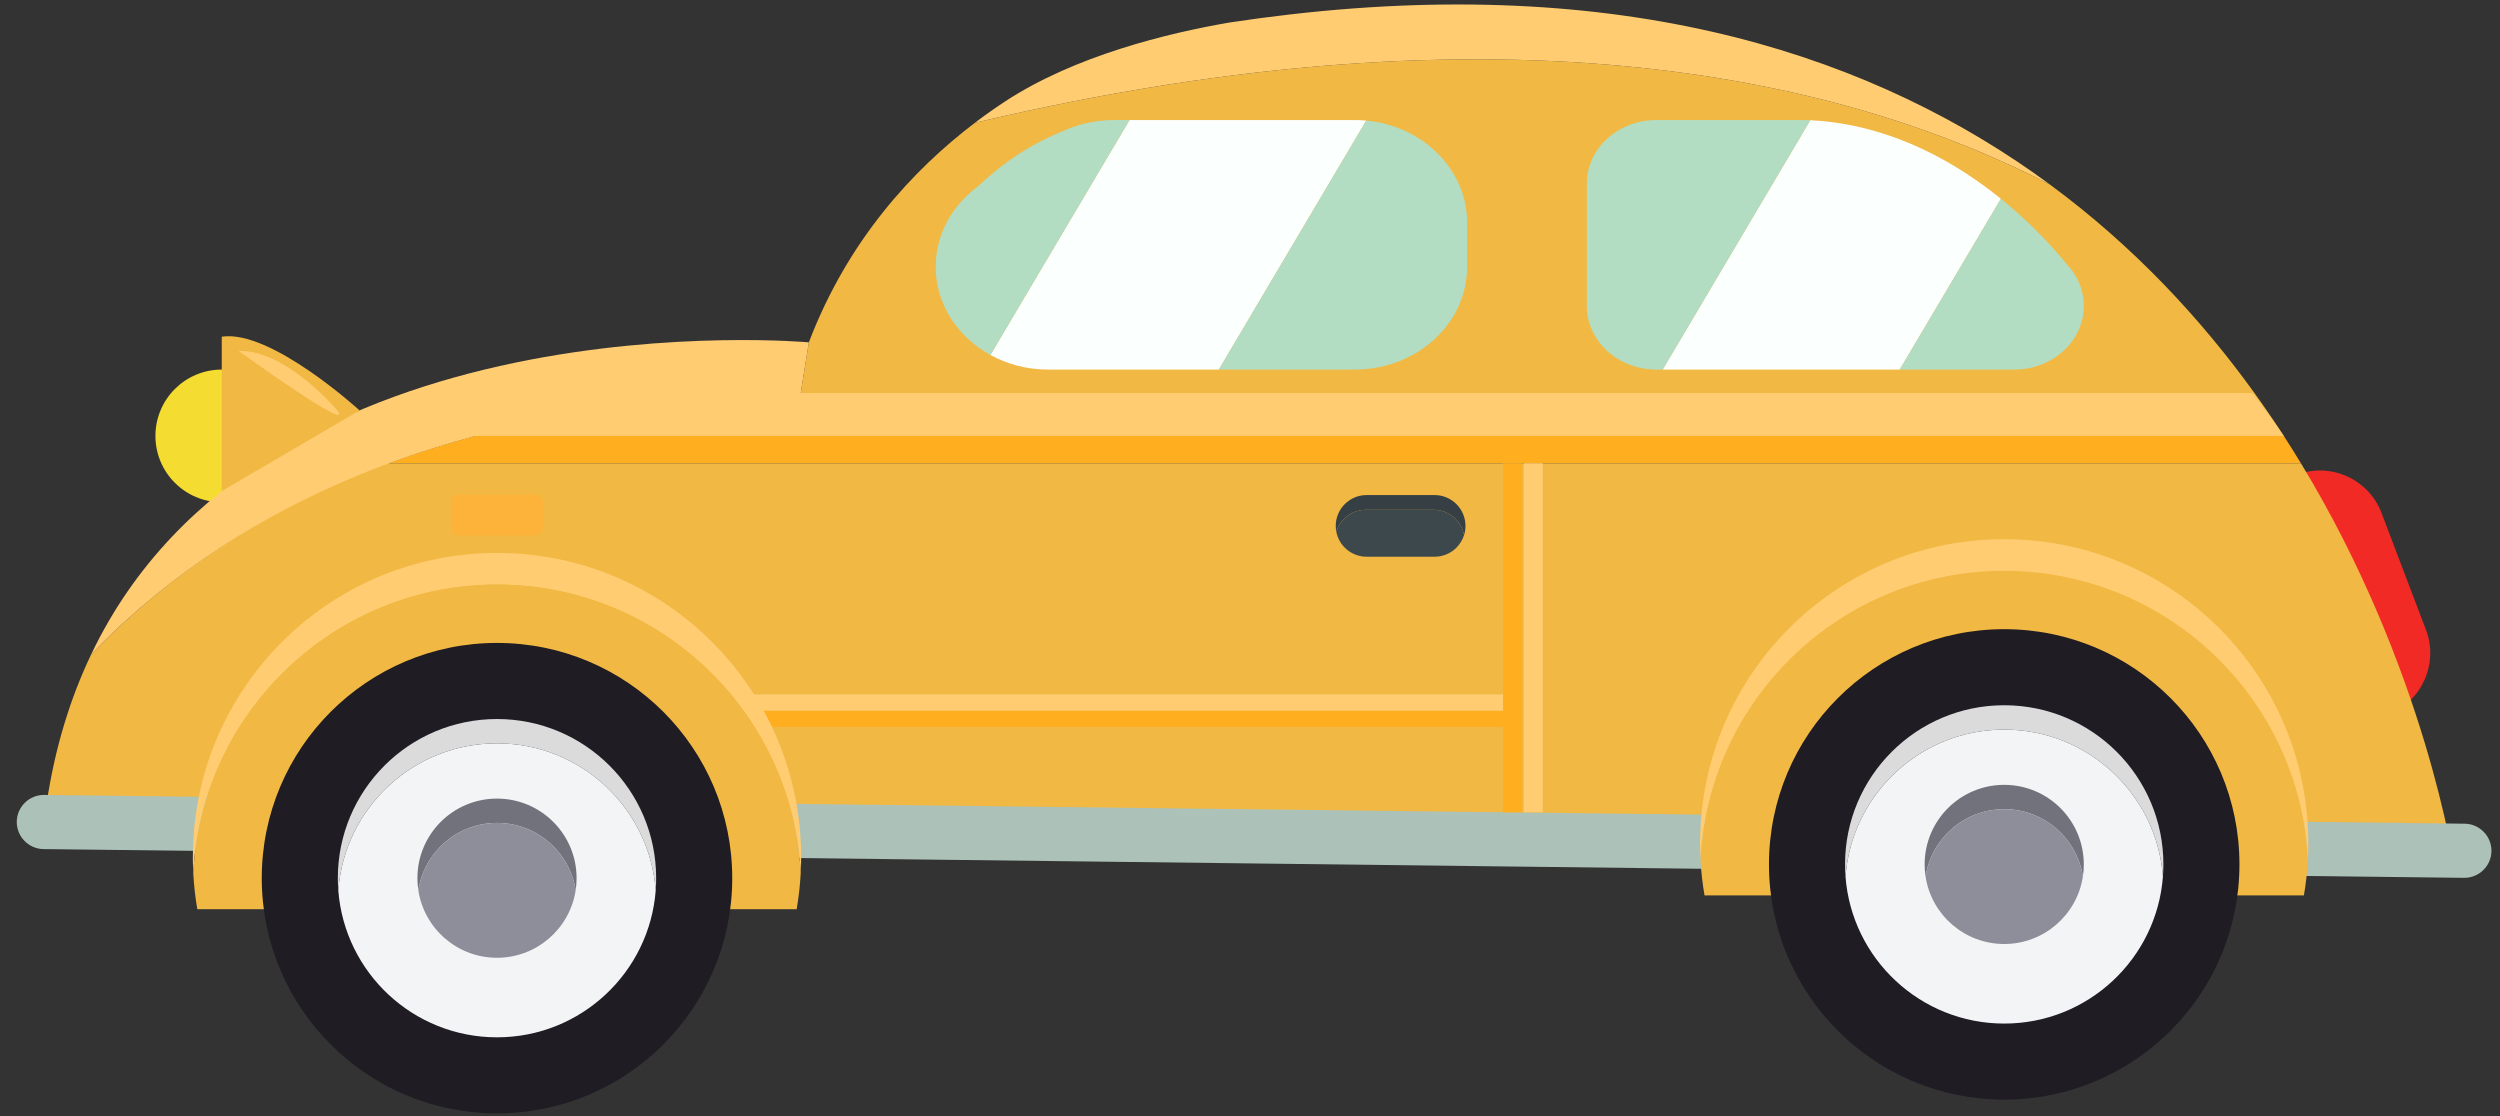 <?xml version="1.0" encoding="UTF-8"?>
<svg width="112px" height="50px" viewBox="0 0 112 50" version="1.1" xmlns="http://www.w3.org/2000/svg" xmlns:xlink="http://www.w3.org/1999/xlink">
    <rect x="0" y="0" width="112" height="50" fill="#333333" stroke="none"/>
    <!-- Generator: Sketch 52.6 (67491) - http://www.bohemiancoding.com/sketch -->
    <title>分组 8</title>
    <desc>Created with Sketch.</desc>
    <g id="图示" stroke="none" stroke-width="1" fill="none" fill-rule="evenodd">
        <g id="交通工具" transform="translate(-395, -62)">
            <g id="分组-8" transform="translate(395, 62)">
                <path d="M106.982,32.011 C105.47,32.586 103.763,31.82 103.189,30.308 L101.194,25.063 C100.619,23.552 101.385,21.845 102.896,21.27 C104.408,20.695 106.114,21.462 106.689,22.973 L108.684,28.218 C109.259,29.729 108.493,31.436 106.982,32.011" id="Fill-232" fill="#F22A25"></path>
                <path d="M17.415,20.758 L103.084,20.758 C102.836,20.348 102.578,19.938 102.313,19.528 L21.29,19.528 C20.027,19.866 18.728,20.271 17.415,20.758" id="Fill-233" fill="#FFAE1F"></path>
                <path d="M2.095,35.948 L109.959,38.857 C109.959,38.857 108.696,29.995 103.084,20.758 L17.415,20.758 C18.728,20.271 20.027,19.866 21.29,19.528 L102.313,19.528 C101.897,18.886 101.458,18.245 100.998,17.605 C98.606,14.288 95.606,11.047 91.852,8.279 C82.916,3.643 67.635,-0.173 43.674,5.502 C40.912,7.6 37.985,10.749 36.237,15.336 L35.872,17.605 C35.872,17.605 34.665,17.524 32.661,17.605 C30.351,17.699 26.981,18.008 23.174,18.91 C22.408,19.091 21.623,19.296 20.826,19.528 C19.638,19.875 18.421,20.281 17.193,20.758 C13.221,22.299 9.133,24.575 5.503,27.931 C5.423,28.006 5.342,28.08 5.262,28.155 C5.197,28.217 5.131,28.279 5.065,28.342 C4.732,28.661 4.404,28.99 4.079,29.327 C3.157,31.261 2.472,33.456 2.095,35.948" id="Fill-234" fill="#F1B844"></path>
                <path d="M6.963,19.529 C6.963,21.17 8.294,22.5 9.935,22.5 C11.576,22.5 12.906,21.17 12.906,19.529 C12.906,17.887 11.576,16.557 9.935,16.557 C8.294,16.557 6.963,17.887 6.963,19.529" id="Fill-235" fill="#F4DC31"></path>
                <path d="M43.674,5.502 C67.635,-0.173 82.916,3.643 91.853,8.279 C84.117,2.574 73.183,-1.126 57.787,0.648 C56.904,0.749 56.005,0.869 55.093,1.007 C55.086,1.008 55.078,1.009 55.071,1.011 C52.361,1.476 48.155,2.486 45.007,4.559 C44.57,4.846 44.124,5.16 43.674,5.502" id="Fill-236" fill="#FFCC71"></path>
                <path d="M4.079,29.327 C4.404,28.99 4.733,28.661 5.065,28.342 C5.131,28.279 5.197,28.217 5.262,28.155 C5.342,28.081 5.423,28.006 5.503,27.931 C9.204,24.518 13.377,22.254 17.415,20.758 C18.728,20.271 20.027,19.866 21.29,19.528 C29.244,17.407 35.812,17.978 35.812,17.978 L35.872,17.605 L36.237,15.337 C36.237,15.337 11.809,13.116 4.079,29.327" id="Fill-237" fill="#FFCC71"></path>
                <path d="M1.978,35.613 L110.419,36.902 C111.086,36.91 111.625,37.462 111.617,38.129 C111.61,38.796 111.057,39.335 110.39,39.327 L1.949,38.039 C1.282,38.031 0.743,37.479 0.751,36.812 C0.759,36.145 1.311,35.605 1.978,35.613" id="Fill-238" fill="#ACC1B8"></path>
                <path d="M16.108,18.386 C16.108,18.386 12.127,14.746 9.935,15.084 L9.935,22.002" id="Fill-239" fill="#F1B844"></path>
                <path d="M74.487,16.557 L85.107,16.557 L89.64,8.904 C88.328,7.843 86.659,6.774 84.696,6.095 C83.589,5.71 82.387,5.449 81.101,5.386 L74.487,16.557 Z" id="Fill-240" fill="#FBFFFE"></path>
                <path d="M89.64,8.904 L85.107,16.557 L90.236,16.557 C91.957,16.557 93.355,15.281 93.355,13.705 C93.355,13.207 93.212,12.725 92.949,12.303 C92.949,12.303 92.948,12.302 92.946,12.299 C92.848,12.138 92.731,11.986 92.597,11.846 C92.099,11.228 91.085,10.071 89.64,8.904" id="Fill-241" fill="#B2DDC2"></path>
                <path d="M71.089,8.229 L71.089,13.705 C71.089,15.281 72.484,16.557 74.207,16.557 L74.487,16.557 L81.101,5.386 C81.046,5.382 80.99,5.381 80.933,5.378 L74.207,5.378 C72.484,5.378 71.089,6.654 71.089,8.229" id="Fill-242" fill="#B2DDC2"></path>
                <path d="M15.135,18.413 C15.135,18.413 12.843,15.661 10.693,15.724 C10.693,15.724 15.804,19.417 15.135,18.413" id="Fill-243" fill="#FFCC71"></path>
                <path d="M18.365,18.292 L18.365,18.842 C18.365,18.864 18.367,18.887 18.369,18.91 C18.404,19.256 18.717,19.529 19.094,19.529 L102.312,19.529 C101.871,18.886 101.406,18.245 100.918,17.605 L19.094,17.605 C18.692,17.605 18.365,17.914 18.365,18.292" id="Fill-244" fill="#FFCC71"></path>
                <path d="M44.369,15.903 C45.124,16.318 46.009,16.557 46.955,16.557 L54.603,16.557 L61.208,5.402 C61.038,5.386 60.865,5.378 60.69,5.378 L50.602,5.378 L44.369,15.903 Z" id="Fill-245" fill="#FBFFFE"></path>
                <path d="M61.208,5.402 L54.603,16.557 L60.691,16.557 C63.472,16.557 65.728,14.494 65.728,11.951 L65.728,9.984 C65.728,7.599 63.747,5.639 61.208,5.402" id="Fill-246" fill="#B2DDC2"></path>
                <path d="M41.919,11.951 C41.919,13.629 42.901,15.099 44.369,15.903 L50.602,5.378 L49.897,5.378 C49.784,5.378 49.671,5.382 49.56,5.389 C49.553,5.389 49.544,5.39 49.533,5.391 C49.52,5.392 49.503,5.394 49.485,5.395 C48.827,5.444 48.187,5.61 47.601,5.884 C47.6,5.885 47.598,5.885 47.596,5.887 C46.553,6.294 45.204,7.032 43.795,8.365 C43.234,8.777 42.783,9.291 42.464,9.866 C42.109,10.504 41.919,11.217 41.919,11.951" id="Fill-247" fill="#B2DDC2"></path>
                <polygon id="Fill-248" fill="#FFCC71" points="68.262 36.391 69.115 36.391 69.115 20.758 68.262 20.758"></polygon>
                <polygon id="Fill-249" fill="#FFAE1F" points="33.313 32.566 67.763 32.566 67.763 31.839 33.313 31.839"></polygon>
                <polygon id="Fill-250" fill="#FFCC71" points="33.313 31.839 67.763 31.839 67.763 31.111 33.313 31.111"></polygon>
                <polygon id="Fill-251" fill="#FFAE1F" points="67.337 36.391 68.189 36.391 68.189 20.758 67.337 20.758"></polygon>
                <path d="M76.182,38.516 C76.212,39.058 76.272,39.592 76.363,40.115 L103.214,40.115 C103.305,39.587 103.367,39.049 103.395,38.501 C103.033,31.299 97.08,25.573 89.79,25.573 C82.492,25.573 76.535,31.307 76.182,38.516" id="Fill-252" fill="#F1B844"></path>
                <path d="M8.639,38.396 C8.639,38.642 8.646,38.889 8.659,39.132 C9.012,31.923 14.969,26.189 22.266,26.189 C29.557,26.189 35.51,31.916 35.872,39.118 C35.884,38.878 35.892,38.639 35.892,38.396 C35.892,38.247 35.89,38.1 35.883,37.952 C35.65,30.632 29.642,24.771 22.266,24.771 C14.889,24.771 8.88,30.632 8.648,37.952 C8.641,38.1 8.639,38.247 8.639,38.396" id="Fill-253" fill="#FFCC71"></path>
                <path d="M8.659,39.132 C8.689,39.674 8.749,40.208 8.839,40.731 L35.691,40.731 C35.781,40.203 35.843,39.666 35.872,39.118 C35.51,31.916 29.557,26.189 22.266,26.189 C14.969,26.189 9.012,31.923 8.659,39.132" id="Fill-254" fill="#F1B844"></path>
                <path d="M79.25,38.726 C79.25,44.546 83.968,49.264 89.788,49.264 C95.609,49.264 100.327,44.546 100.327,38.726 C100.327,32.905 95.609,28.187 89.788,28.187 C83.968,28.187 79.25,32.905 79.25,38.726" id="Fill-255" fill="#1F1C23"></path>
                <path d="M82.658,38.726 C82.658,38.908 82.664,39.089 82.679,39.268 C82.959,35.586 86.035,32.686 89.789,32.686 C93.542,32.686 96.618,35.586 96.899,39.268 C96.913,39.089 96.92,38.908 96.92,38.726 C96.92,34.788 93.726,31.595 89.789,31.595 C85.85,31.595 82.658,34.788 82.658,38.726" id="Fill-256" fill="#DBDBDB"></path>
                <path d="M82.679,39.268 L82.679,39.274 C82.959,42.955 86.035,45.856 89.789,45.856 C93.542,45.856 96.618,42.955 96.899,39.274 L96.899,39.268 C96.618,35.586 93.542,32.686 89.789,32.686 C86.035,32.686 82.959,35.586 82.679,39.268" id="Fill-257" fill="#F3F4F6"></path>
                <path d="M86.224,38.726 C86.224,38.911 86.238,39.094 86.265,39.271 C86.527,37.561 88.005,36.251 89.789,36.251 C91.572,36.251 93.05,37.561 93.313,39.271 C93.34,39.094 93.354,38.911 93.354,38.726 C93.354,36.756 91.758,35.161 89.789,35.161 C87.819,35.161 86.224,36.756 86.224,38.726" id="Fill-258" fill="#72727C"></path>
                <path d="M86.265,39.271 C86.527,40.981 88.005,42.291 89.789,42.291 C91.572,42.291 93.05,40.981 93.313,39.271 C93.05,37.561 91.572,36.251 89.789,36.251 C88.005,36.251 86.527,37.561 86.265,39.271" id="Fill-259" fill="#8E8E9A"></path>
                <path d="M11.727,39.342 C11.727,45.162 16.445,49.88 22.265,49.88 C28.086,49.88 32.804,45.162 32.804,39.342 C32.804,33.522 28.086,28.803 22.265,28.803 C16.445,28.803 11.727,33.522 11.727,39.342" id="Fill-260" fill="#1F1C23"></path>
                <path d="M15.135,39.342 C15.135,39.524 15.141,39.705 15.156,39.884 C15.436,36.202 18.511,33.302 22.265,33.302 C26.018,33.302 29.095,36.202 29.375,39.884 C29.39,39.705 29.396,39.524 29.396,39.342 C29.396,35.404 26.203,32.212 22.265,32.212 C18.327,32.212 15.135,35.404 15.135,39.342" id="Fill-261" fill="#DBDBDB"></path>
                <path d="M15.156,39.884 L15.156,39.891 C15.436,43.572 18.511,46.472 22.266,46.472 C26.018,46.472 29.095,43.572 29.376,39.891 L29.376,39.884 C29.095,36.202 26.018,33.302 22.266,33.302 C18.511,33.302 15.436,36.202 15.156,39.884" id="Fill-262" fill="#F3F4F6"></path>
                <path d="M18.7,39.342 C18.7,39.528 18.714,39.71 18.742,39.888 C19.003,38.177 20.481,36.867 22.265,36.867 C24.049,36.867 25.527,38.177 25.789,39.888 C25.817,39.71 25.831,39.528 25.831,39.342 C25.831,37.372 24.234,35.777 22.265,35.777 C20.296,35.777 18.7,37.372 18.7,39.342" id="Fill-263" fill="#72727C"></path>
                <path d="M18.742,39.888 C19.003,41.598 20.481,42.908 22.265,42.908 C24.049,42.908 25.527,41.598 25.789,39.888 C25.527,38.177 24.049,36.867 22.265,36.867 C20.481,36.867 19.003,38.177 18.742,39.888" id="Fill-264" fill="#8E8E9A"></path>
                <path d="M76.163,37.779 C76.163,38.026 76.17,38.272 76.182,38.516 C76.203,38.077 76.246,37.643 76.308,37.216 C76.313,37.187 76.317,37.158 76.321,37.13 C76.333,37.051 76.346,36.973 76.36,36.895 C76.395,36.678 76.437,36.465 76.484,36.251 C76.492,36.216 76.499,36.182 76.507,36.147 C76.524,36.073 76.541,36.001 76.56,35.927 C76.573,35.872 76.587,35.818 76.602,35.763 C76.622,35.681 76.644,35.6 76.667,35.519 C76.685,35.451 76.705,35.382 76.726,35.314 C76.739,35.268 76.753,35.221 76.769,35.176 C76.779,35.138 76.791,35.101 76.804,35.063 C76.821,35.005 76.84,34.946 76.86,34.889 C76.873,34.848 76.887,34.807 76.901,34.767 C76.92,34.712 76.939,34.657 76.959,34.602 C76.99,34.514 77.022,34.427 77.056,34.341 C77.087,34.257 77.119,34.174 77.154,34.092 C77.233,33.894 77.317,33.698 77.407,33.504 C77.433,33.447 77.46,33.389 77.488,33.333 C77.51,33.285 77.533,33.237 77.557,33.19 C77.567,33.169 77.577,33.148 77.589,33.127 C77.625,33.052 77.663,32.978 77.701,32.905 C77.711,32.887 77.72,32.867 77.732,32.848 C77.765,32.782 77.8,32.718 77.836,32.653 C77.855,32.617 77.875,32.581 77.896,32.544 C78.094,32.191 78.308,31.846 78.537,31.512 C78.596,31.425 78.657,31.338 78.719,31.252 C78.773,31.175 78.829,31.1 78.887,31.025 C78.909,30.995 78.931,30.964 78.955,30.934 C78.99,30.887 79.025,30.841 79.063,30.795 C79.09,30.759 79.119,30.723 79.148,30.688 C79.192,30.631 79.236,30.576 79.282,30.522 C79.292,30.509 79.303,30.497 79.314,30.484 C79.372,30.413 79.432,30.343 79.492,30.274 C79.5,30.265 79.507,30.256 79.515,30.248 C79.564,30.191 79.616,30.133 79.667,30.077 C80.015,29.691 80.384,29.324 80.774,28.981 C80.828,28.933 80.883,28.885 80.938,28.839 C80.965,28.815 80.992,28.792 81.019,28.77 C81.072,28.725 81.125,28.682 81.177,28.638 C81.196,28.622 81.215,28.607 81.235,28.592 C81.282,28.553 81.33,28.516 81.378,28.477 C81.415,28.449 81.452,28.418 81.491,28.39 C81.542,28.35 81.593,28.312 81.646,28.273 C81.721,28.216 81.797,28.16 81.874,28.105 C82.015,28.005 82.158,27.906 82.303,27.811 C82.396,27.75 82.488,27.691 82.583,27.632 C82.649,27.591 82.716,27.55 82.782,27.509 C82.806,27.495 82.829,27.482 82.853,27.467 C82.916,27.429 82.98,27.393 83.045,27.356 C83.058,27.349 83.07,27.34 83.084,27.333 C83.152,27.295 83.22,27.257 83.29,27.22 C83.317,27.204 83.343,27.19 83.37,27.176 C83.435,27.141 83.501,27.107 83.566,27.074 C83.576,27.069 83.585,27.064 83.594,27.06 C83.661,27.024 83.729,26.991 83.797,26.957 C83.83,26.941 83.864,26.925 83.898,26.909 C83.961,26.878 84.024,26.848 84.089,26.819 C84.435,26.659 84.792,26.512 85.155,26.381 C85.224,26.356 85.293,26.332 85.362,26.308 C85.398,26.295 85.435,26.283 85.471,26.271 C85.534,26.25 85.596,26.23 85.66,26.21 C85.687,26.2 85.715,26.192 85.742,26.184 C85.801,26.165 85.862,26.147 85.922,26.129 C85.971,26.115 86.019,26.101 86.068,26.087 C86.12,26.072 86.172,26.058 86.223,26.043 C86.254,26.035 86.285,26.027 86.317,26.019 C86.391,25.999 86.466,25.98 86.541,25.963 C86.635,25.939 86.73,25.917 86.825,25.896 C87.115,25.831 87.406,25.776 87.703,25.732 C87.772,25.72 87.841,25.711 87.91,25.701 C87.956,25.694 88.001,25.688 88.046,25.684 C88.092,25.677 88.137,25.672 88.183,25.667 C88.238,25.659 88.293,25.653 88.348,25.649 C88.407,25.642 88.467,25.636 88.526,25.631 C88.593,25.624 88.66,25.618 88.727,25.613 C88.748,25.611 88.768,25.61 88.789,25.609 C88.876,25.602 88.962,25.597 89.05,25.592 C89.077,25.591 89.105,25.589 89.133,25.588 C89.238,25.583 89.343,25.579 89.449,25.577 C89.562,25.574 89.676,25.573 89.789,25.573 C89.903,25.573 90.017,25.574 90.13,25.577 C90.236,25.579 90.342,25.583 90.447,25.588 C90.472,25.589 90.498,25.59 90.523,25.592 C90.613,25.597 90.702,25.602 90.791,25.609 C90.809,25.61 90.825,25.611 90.842,25.613 C90.917,25.618 90.99,25.624 91.064,25.632 C91.114,25.636 91.164,25.64 91.214,25.646 C91.278,25.653 91.343,25.66 91.406,25.669 C91.447,25.672 91.487,25.677 91.527,25.683 C91.58,25.688 91.632,25.696 91.684,25.705 C91.741,25.711 91.797,25.719 91.855,25.728 C92.256,25.789 92.649,25.868 93.037,25.963 C93.086,25.974 93.135,25.986 93.184,25.999 C93.258,26.018 93.332,26.038 93.407,26.059 C93.409,26.059 93.411,26.059 93.412,26.06 C93.508,26.086 93.604,26.114 93.699,26.143 C93.718,26.148 93.735,26.152 93.753,26.159 C93.844,26.185 93.934,26.215 94.025,26.245 C94.028,26.245 94.032,26.246 94.034,26.247 C94.128,26.278 94.22,26.309 94.313,26.342 C94.328,26.347 94.343,26.352 94.357,26.357 C94.429,26.383 94.5,26.409 94.571,26.436 C94.979,26.588 95.378,26.76 95.764,26.949 C95.838,26.985 95.912,27.022 95.985,27.059 C95.995,27.065 96.005,27.07 96.015,27.076 C96.073,27.104 96.13,27.134 96.186,27.166 C96.24,27.194 96.295,27.223 96.348,27.253 C96.374,27.267 96.399,27.281 96.424,27.295 C96.472,27.322 96.52,27.349 96.567,27.376 C96.624,27.408 96.681,27.441 96.737,27.474 C96.751,27.483 96.764,27.49 96.777,27.499 C96.851,27.542 96.923,27.586 96.994,27.632 C97.065,27.675 97.134,27.72 97.203,27.765 C97.259,27.801 97.316,27.837 97.371,27.876 C97.562,28.004 97.749,28.136 97.932,28.273 C97.982,28.309 98.031,28.347 98.079,28.385 C98.122,28.416 98.163,28.449 98.204,28.48 C98.275,28.537 98.345,28.594 98.416,28.651 C98.457,28.684 98.498,28.718 98.537,28.752 C98.58,28.787 98.622,28.824 98.664,28.86 C98.7,28.89 98.737,28.922 98.773,28.955 C98.806,28.983 98.84,29.012 98.873,29.043 C98.918,29.083 98.964,29.125 99.01,29.167 C99.291,29.426 99.561,29.696 99.82,29.978 C99.859,30.019 99.897,30.061 99.933,30.103 C99.973,30.145 100.01,30.187 100.046,30.229 C100.065,30.252 100.085,30.274 100.103,30.295 C100.154,30.354 100.203,30.412 100.252,30.471 C100.269,30.491 100.285,30.509 100.301,30.529 C100.341,30.576 100.378,30.623 100.416,30.67 C100.459,30.724 100.502,30.778 100.544,30.833 C100.591,30.893 100.637,30.952 100.681,31.013 C100.722,31.066 100.762,31.119 100.8,31.173 C100.83,31.212 100.858,31.252 100.886,31.292 C100.999,31.449 101.108,31.608 101.212,31.77 C101.271,31.859 101.327,31.948 101.383,32.038 C101.439,32.129 101.493,32.22 101.547,32.311 C101.595,32.392 101.642,32.474 101.688,32.556 C101.728,32.628 101.768,32.699 101.805,32.772 C101.846,32.847 101.885,32.922 101.923,32.998 C101.966,33.078 102.005,33.158 102.044,33.24 C102.081,33.315 102.118,33.392 102.153,33.468 C102.18,33.525 102.206,33.583 102.231,33.64 C102.305,33.804 102.376,33.97 102.442,34.139 C102.501,34.283 102.556,34.429 102.609,34.576 C102.636,34.652 102.663,34.727 102.688,34.803 L102.71,34.866 C102.739,34.952 102.766,35.039 102.793,35.124 C102.822,35.217 102.85,35.309 102.877,35.403 C102.904,35.496 102.93,35.589 102.954,35.683 C102.979,35.775 103.002,35.867 103.026,35.96 C103.028,35.971 103.03,35.983 103.034,35.995 C103.054,36.078 103.073,36.163 103.091,36.248 C103.093,36.249 103.093,36.25 103.093,36.251 C103.118,36.366 103.142,36.482 103.164,36.598 C103.178,36.667 103.191,36.736 103.203,36.805 C103.207,36.829 103.212,36.854 103.216,36.877 C103.231,36.966 103.246,37.055 103.259,37.144 C103.262,37.167 103.266,37.192 103.269,37.216 C103.274,37.245 103.278,37.274 103.281,37.303 C103.293,37.379 103.302,37.456 103.312,37.533 C103.35,37.852 103.378,38.175 103.395,38.501 C103.408,38.262 103.415,38.023 103.415,37.779 C103.415,37.63 103.412,37.484 103.405,37.336 C103.404,37.296 103.403,37.255 103.4,37.216 C103.388,36.891 103.363,36.569 103.327,36.251 C103.143,34.591 102.659,33.021 101.933,31.596 C101.785,31.305 101.626,31.02 101.458,30.743 C99.073,26.794 94.739,24.155 89.789,24.155 C82.78,24.155 77.008,29.445 76.25,36.251 C76.213,36.569 76.189,36.891 76.177,37.216 C76.174,37.255 76.172,37.296 76.171,37.336 C76.164,37.484 76.163,37.63 76.163,37.779" id="Fill-265" fill="#FFCC71"></path>
                <path d="M65.653,23.56 C65.653,23.702 65.631,23.839 65.591,23.97 C65.471,23.33 64.906,22.84 64.233,22.84 L61.183,22.84 C60.803,22.84 60.458,22.996 60.207,23.247 C60.051,23.402 59.932,23.595 59.864,23.811 C59.849,23.729 59.841,23.645 59.841,23.56 C59.841,23.18 59.996,22.835 60.246,22.584 C60.497,22.334 60.842,22.179 61.222,22.179 L64.272,22.179 C65.032,22.179 65.653,22.8 65.653,23.56" id="Fill-266" fill="#353F44"></path>
                <path d="M65.591,23.97 L65.591,23.971 C65.523,24.186 65.404,24.379 65.248,24.536 C64.997,24.786 64.652,24.941 64.272,24.941 L61.222,24.941 C60.548,24.941 59.983,24.452 59.864,23.812 L59.864,23.811 C59.932,23.595 60.051,23.402 60.207,23.247 C60.458,22.996 60.803,22.84 61.183,22.84 L64.233,22.84 C64.906,22.84 65.471,23.33 65.591,23.97" id="Fill-267" fill="#3D484C"></path>
                <path d="M24.008,23.987 L20.523,23.987 C20.348,23.987 20.204,23.844 20.204,23.669 L20.204,22.479 C20.204,22.304 20.348,22.161 20.523,22.161 L24.008,22.161 C24.183,22.161 24.326,22.304 24.326,22.479 L24.326,23.669 C24.326,23.844 24.183,23.987 24.008,23.987" id="Fill-268" fill="#FDB33A"></path>
            </g>
        </g>
    </g>
</svg>